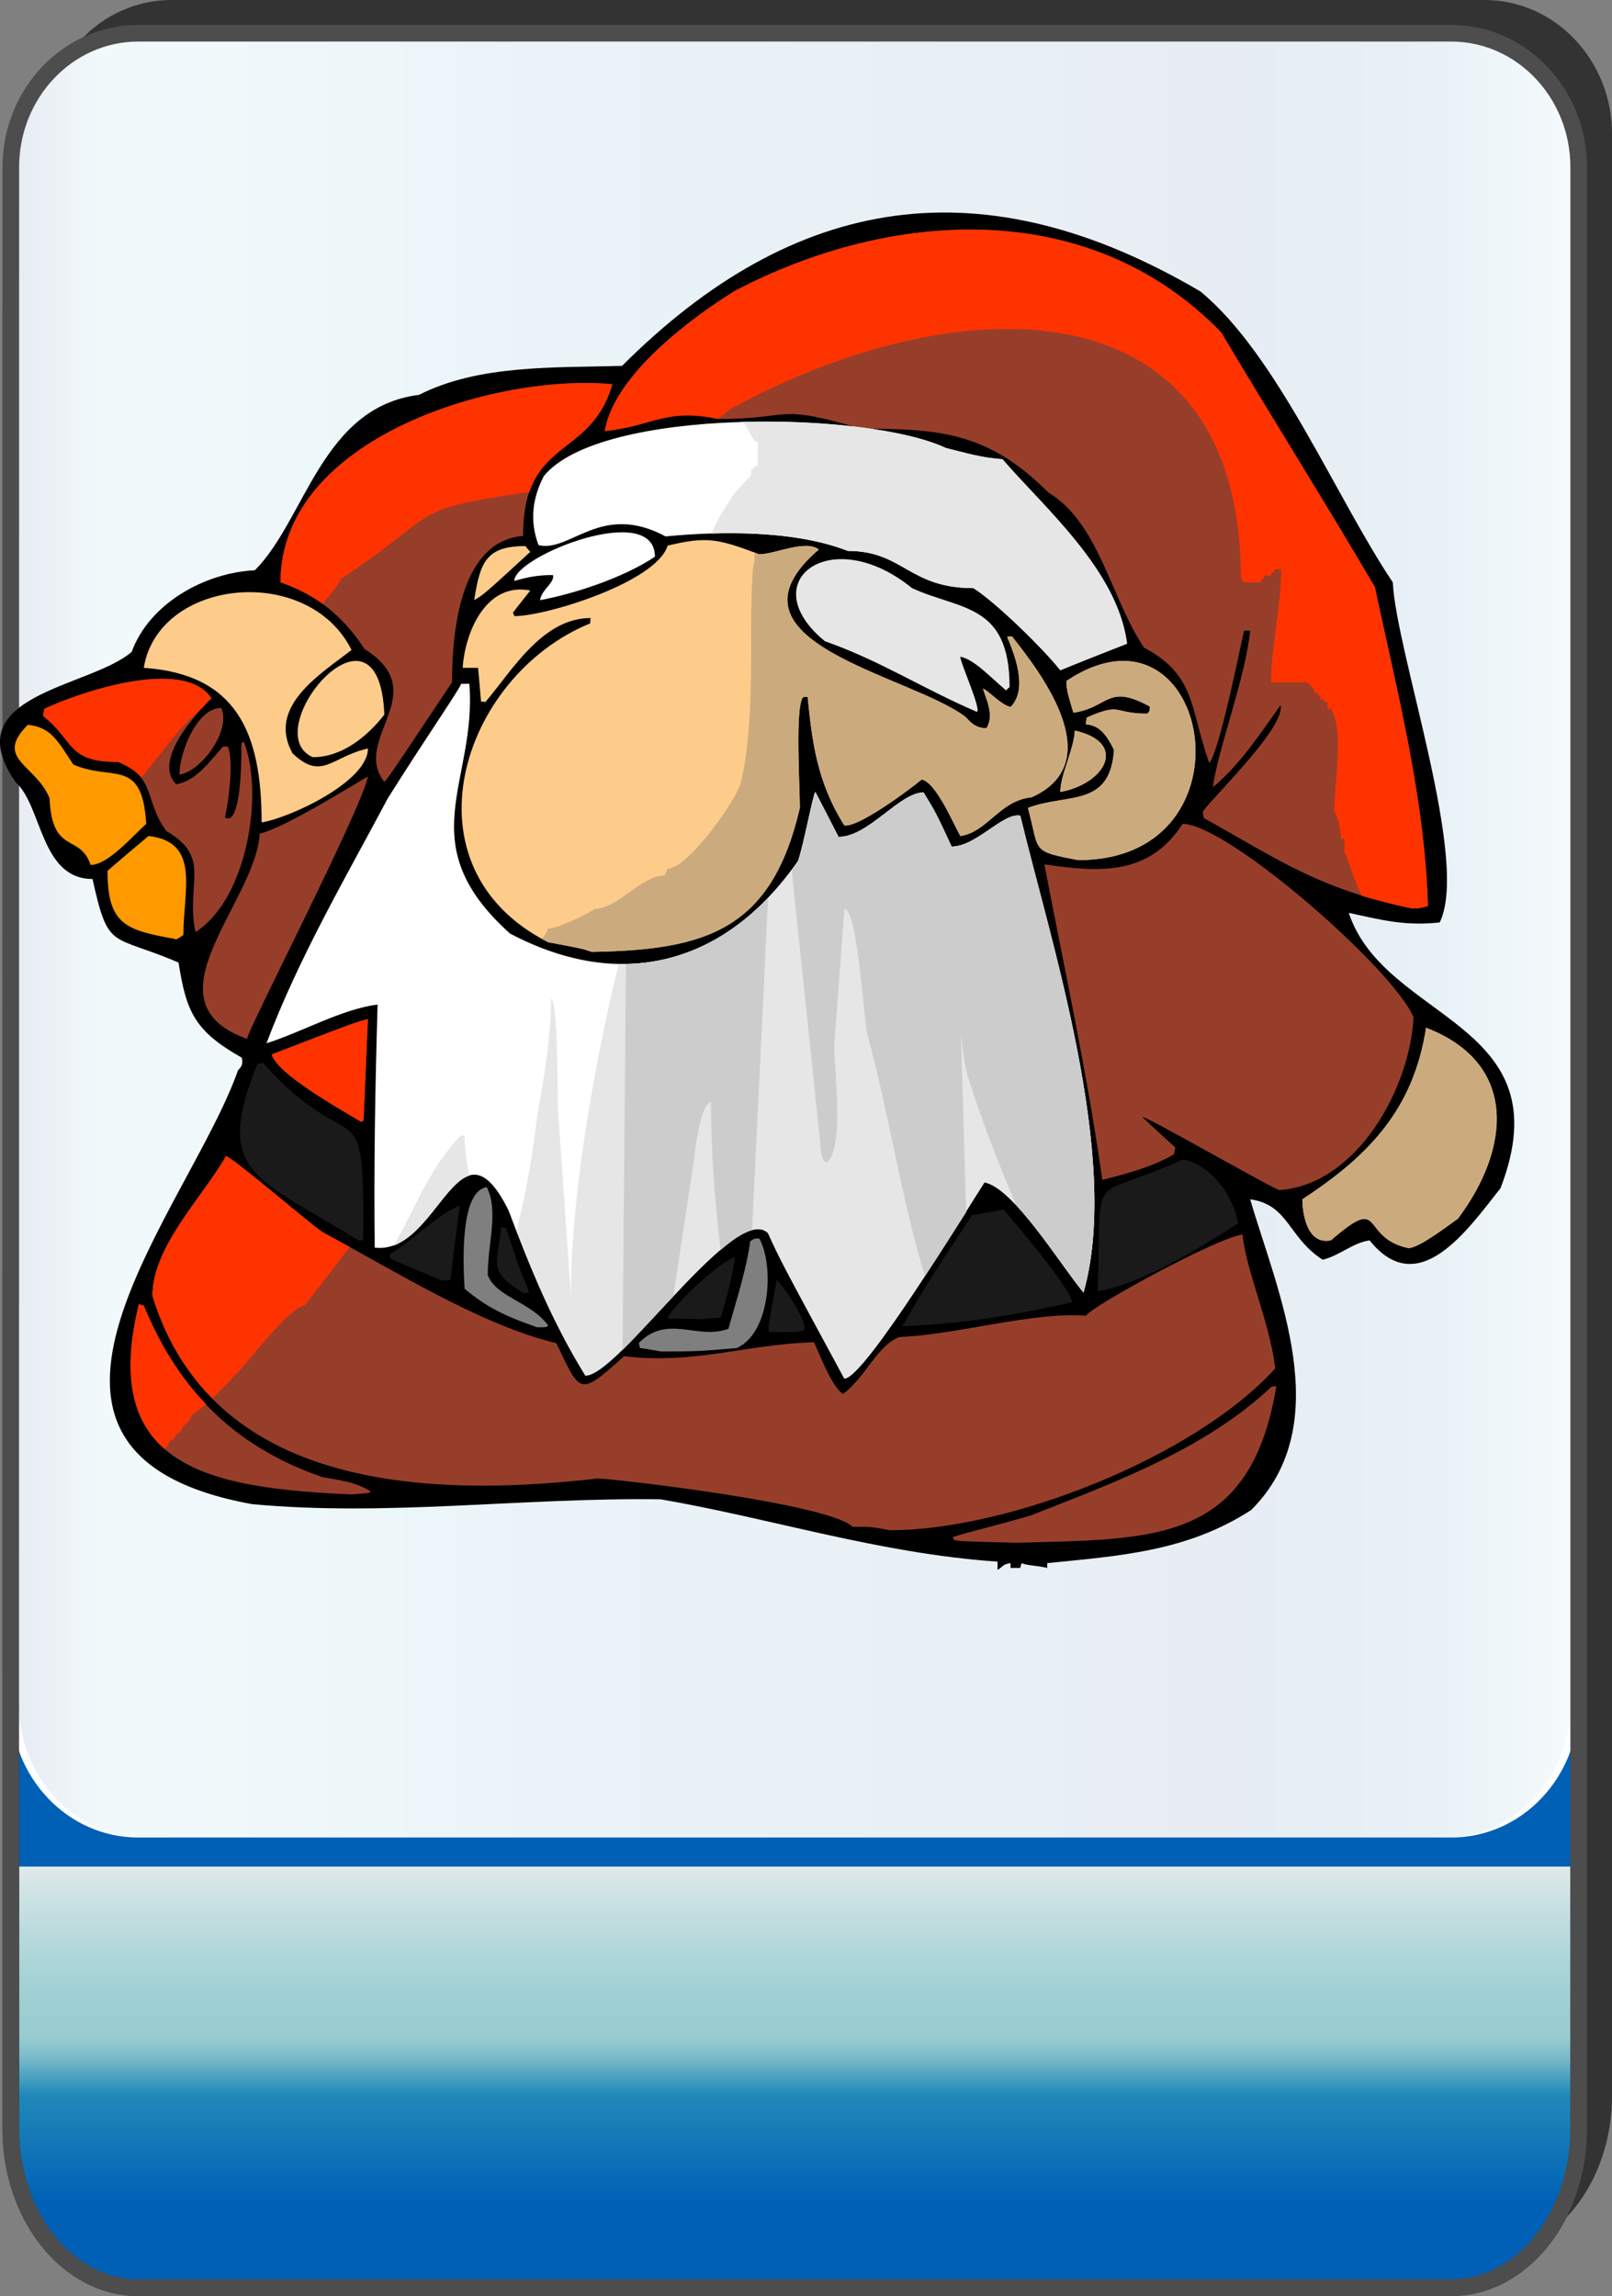 <?xml version="1.0" encoding="utf-8"?>
<!-- Generator: Adobe Illustrator 12.0.0, SVG Export Plug-In . SVG Version: 6.00 Build 51448)  -->
<!DOCTYPE svg PUBLIC "-//W3C//DTD SVG 1.1//EN" "http://www.w3.org/Graphics/SVG/1.1/DTD/svg11.dtd">
<svg  version="1.1"
	 xmlns:x="http://ns.adobe.com/Extensibility/1.0/" xmlns:i="http://ns.adobe.com/AdobeIllustrator/10.0/" xmlns:graph="http://ns.adobe.com/Graphs/1.0/" i:viewOrigin="4.882812e-04 65" i:rulerOrigin="0 0" i:pageBounds="0 65 45 0"
	 xmlns="http://www.w3.org/2000/svg" xmlns:xlink="http://www.w3.org/1999/xlink" xmlns:a="http://ns.adobe.com/AdobeSVGViewerExtensions/3.0/"
	 width="45.799" height="65.236" viewBox="0 0 45.799 65.236" overflow="visible" enable-background="new 0 0 45.799 65.236"
	 xml:space="preserve">
<rect x="0" y="0" width="45.799" height="65.236" fill="#808080" stroke="none"/>
<g id="图层_1" i:layer="yes" i:dimmedPercent="50" i:rgbTrio="#4F008000FFFF">
	<g>
		<g i:knockout="Off">
			<path fill="#333333" d="M1.251,47.468v12.074c0,2.491,1.623,4.515,3.619,4.515h37.308c2.001,0,3.622-2.023,3.622-4.515l0,0V3.807
				c0-2.1-1.624-3.807-3.622-3.807H4.871c-1.999,0-3.62,1.707-3.62,3.807l0,0v43.65C1.251,47.46,1.251,47.463,1.251,47.468z"/>
			
				<linearGradient id="XMLID_3_" gradientUnits="userSpaceOnUse" x1="-41.633" y1="22.012" x2="-41.633" y2="82.756" gradientTransform="matrix(1 0 0 -1 64.215 87.012)">
				<stop  offset="0.039" style="stop-color:#0060B6"/>
				<stop  offset="0.09" style="stop-color:#2089B9"/>
				<stop  offset="0.099" style="stop-color:#4FA3C2"/>
				<stop  offset="0.107" style="stop-color:#77B9CA"/>
				<stop  offset="0.114" style="stop-color:#8FC7CF"/>
				<stop  offset="0.118" style="stop-color:#98CCD1"/>
				<stop  offset="0.134" style="stop-color:#9ECFD3"/>
				<stop  offset="0.156" style="stop-color:#AFD6D9"/>
				<stop  offset="0.181" style="stop-color:#CBE1E3"/>
				<stop  offset="0.197" style="stop-color:#E1EAEB"/>
				<a:midPointStop  offset="0.039" style="stop-color:#0060B6"/>
				<a:midPointStop  offset="0.5" style="stop-color:#0060B6"/>
				<a:midPointStop  offset="0.09" style="stop-color:#2089B9"/>
				<a:midPointStop  offset="0.5" style="stop-color:#2089B9"/>
				<a:midPointStop  offset="0.099" style="stop-color:#4FA3C2"/>
				<a:midPointStop  offset="0.5" style="stop-color:#4FA3C2"/>
				<a:midPointStop  offset="0.107" style="stop-color:#77B9CA"/>
				<a:midPointStop  offset="0.5" style="stop-color:#77B9CA"/>
				<a:midPointStop  offset="0.114" style="stop-color:#8FC7CF"/>
				<a:midPointStop  offset="0.5" style="stop-color:#8FC7CF"/>
				<a:midPointStop  offset="0.118" style="stop-color:#98CCD1"/>
				<a:midPointStop  offset="0.5" style="stop-color:#98CCD1"/>
				<a:midPointStop  offset="0.134" style="stop-color:#9ECFD3"/>
				<a:midPointStop  offset="0.5" style="stop-color:#9ECFD3"/>
				<a:midPointStop  offset="0.156" style="stop-color:#AFD6D9"/>
				<a:midPointStop  offset="0.5" style="stop-color:#AFD6D9"/>
				<a:midPointStop  offset="0.181" style="stop-color:#CBE1E3"/>
				<a:midPointStop  offset="0.5" style="stop-color:#CBE1E3"/>
				<a:midPointStop  offset="0.197" style="stop-color:#E1EAEB"/>
			</linearGradient>
			<path fill="url(#XMLID_3_)" d="M44.856,60.487c0,2.493-1.621,4.513-3.622,4.513H3.926c-1.998,0-3.619-2.021-3.619-4.513V8.763
				c0-2.489,1.623-4.508,3.619-4.508h37.308c2.001,0,3.622,2.02,3.622,4.508V60.487L44.856,60.487z"/>
			<path fill="none" stroke="#333333" stroke-width="0.473" d="M44.856,60.487c0,2.493-1.621,4.513-3.622,4.513H3.926
				c-1.998,0-3.619-2.021-3.619-4.513V8.763c0-2.489,1.623-4.508,3.619-4.508h37.308c2.001,0,3.622,2.02,3.622,4.508V60.487
				L44.856,60.487z"/>
			<path fill="#FFFFFF" d="M0.305,4.752c0-2.101,1.624-3.807,3.622-3.807h37.308c2.001,0,3.619,1.704,3.619,3.807v43.65
				c0,2.104-1.621,3.807-3.619,3.807H3.926c-2,0-3.622-1.703-3.622-3.807V4.752L0.305,4.752z"/>
			
				<linearGradient id="XMLID_4_" gradientUnits="userSpaceOnUse" x1="2.01" y1="25.232" x2="46.101" y2="25.232" gradientTransform="matrix(-1 0 0 1 46.636 1.345)">
				<stop  offset="0" style="stop-color:#A2D8E0"/>
				<stop  offset="0.09" style="stop-color:#1878AD"/>
				<stop  offset="0.213" style="stop-color:#194D91"/>
				<stop  offset="0.64" style="stop-color:#2B90BD"/>
				<stop  offset="0.944" style="stop-color:#82CBDE"/>
				<stop  offset="1" style="stop-color:#1A478D"/>
				<a:midPointStop  offset="0" style="stop-color:#A2D8E0"/>
				<a:midPointStop  offset="0.5" style="stop-color:#A2D8E0"/>
				<a:midPointStop  offset="0.09" style="stop-color:#1878AD"/>
				<a:midPointStop  offset="0.5" style="stop-color:#1878AD"/>
				<a:midPointStop  offset="0.213" style="stop-color:#194D91"/>
				<a:midPointStop  offset="0.5" style="stop-color:#194D91"/>
				<a:midPointStop  offset="0.64" style="stop-color:#2B90BD"/>
				<a:midPointStop  offset="0.5" style="stop-color:#2B90BD"/>
				<a:midPointStop  offset="0.944" style="stop-color:#82CBDE"/>
				<a:midPointStop  offset="0.5" style="stop-color:#82CBDE"/>
				<a:midPointStop  offset="1" style="stop-color:#1A478D"/>
			</linearGradient>
			<path i:isolated="yes" i:knockout="Off" opacity="0.1" fill="url(#XMLID_4_)" enable-background="new    " d="M0.535,4.752
				c0-2.101,1.602-3.807,3.578-3.807h36.937c1.974,0,3.576,1.704,3.576,3.807v43.65c0,2.104-1.603,3.807-3.576,3.807H4.113
				c-1.975,0-3.578-1.703-3.578-3.807V4.752L0.535,4.752z"/>
			<path fill="none" stroke="#4D4D4D" stroke-width="0.473" d="M0.305,48.411v12.076C0.305,62.979,1.929,65,3.926,65h37.308
				c2.001,0,3.619-2.02,3.619-4.513V4.752c0-2.101-1.621-3.807-3.619-3.807H3.926c-1.998,0-3.619,1.707-3.619,3.807l-0.003,43.65
				C0.305,48.403,0.305,48.409,0.305,48.411z"/>
		</g>
		<g>
			<path i:knockout="Off" d="M28.341,44.604c0-0.082,0-0.166,0-0.233c-3.377-0.234-6.398-1.223-9.569-1.771
				c-3.926-0.054-7.77,0.495-11.612,0.137c-8.072-1.469-1.785-8.373-0.398-12.326c0.124-0.124,0.137-0.193,0.11-0.357
				c-1.333-0.755-1.579-1.29-1.799-2.705c-1.923-0.824-1.99-0.315-2.444-2.374c-1.482,0-1.427-2.074-2.183-2.747
				c-1.744-2.511,2.101-2.676,3.295-3.706c0.507-1.386,2.085-2.251,3.5-2.319c1.44-1.442,1.895-4.641,4.666-4.984
				c1.69-0.864,3.857-0.768,5.766-0.823c4.93-4.928,10.269-5.738,16.434-2.114c2.194,1.812,3.843,5.848,5.464,8.264
				c0.096,2.004,2.194,7.922,1.332,9.664c-1.016,0.109-1.69-0.082-2.583-0.273c1.03,3.102,6.136,3.074,4.312,7.822
				c-0.935,1.184-2.335,3.213-3.72,1.484c-0.481,0.068-0.837,0.426-1.332,0.55c-0.988-0.632-0.962-1.565-2.061-1.717
				c0.756,2.595,2.487,6.37,0.03,8.827c-1.839,1.192-3.777,1.304-5.796,1.51c0,0.041,0,0.083,0,0.137
				c-0.274-0.068-0.588-0.068-0.725-0.137c-0.016,0.041-0.03,0.083-0.042,0.137c-0.096,0-0.191,0-0.275,0c0-0.054,0-0.096,0-0.137
				C28.464,44.453,28.533,44.495,28.341,44.604z"/>
			<path i:knockout="Off" fill="#FFFFFF" d="M23.989,39.169c-1.812-3.351-1.812-3.351-2.168-4.132
				c-0.92-0.92-4.243,4.048-5.189,4.048c-0.961-1.55-1.606-3.156-2.183-4.693c-1.427-2.87-1.991,1.276-3.803,1.057
				c-0.027-2.293,0.014-4.626,0.082-6.906c-1.016,0.124-2.183,0.797-3.157,1.099c0.921-2.442,2.251-4.708,3.447-6.96
				c1.096-1.744,2.016-3.061,2.084-3.253c0.069,0,0.152,0,0.233,0c0.221,2.814-1.714,4.517,1.155,7.096
				c3.213,1.69,6.147,0.853,8.181-2.057c0.152-0.412,0.424-1.881,0.493-1.965c0.221,0.427,0.441,0.851,0.659,1.278
				c0.852,0,1.732-1.263,2.416-1.263c0.358,0.59,0.358,0.59,0.797,1.538c0.699,0,1.469-0.976,1.95-0.879
				c0.836,3.487,2.881,9.747,1.797,13.548c-0.672-0.81-1.977-2.966-2.812-3.13C27.544,34.239,24.565,39.169,23.989,39.169z"/>
			<path i:knockout="Off" fill="#1A1A1A" d="M21.847,37.851c-0.026-0.166-0.026-0.166,0.222-1.482
				c0.08,0.026,0.878,1.139,0.782,1.427C22.671,37.851,22.671,37.851,21.847,37.851L21.847,37.851z M25.636,37.685
				c0.714-1.234,0.714-1.234,1.977-3.155c0.302-0.056,0.604-0.111,0.905-0.166c0.235,0.303,1.827,2.127,1.949,2.635
				C28.697,37.398,27.366,37.604,25.636,37.685L25.636,37.685z M31.184,36.685c0.149-3.64-0.373-2.472,2.415-3.735
				c0.688,0.068,1.439,0.947,1.577,1.812C34.05,35.476,32.39,36.506,31.184,36.685L31.184,36.685z M12.556,36.382
				c-0.496-0.206-0.991-0.412-1.47-0.618c0-0.056,0-0.096,0-0.136c0.646-0.372,1.317-1.114,1.977-1.374
				c-0.098,0.7-0.179,1.4-0.263,2.114C12.72,36.368,12.636,36.368,12.556,36.382L12.556,36.382z M10.18,35.242
				c-2.925-1.812-4.119-1.895-2.869-5.01c0.055-0.015,0.108-0.028,0.164-0.028c2.621,2.925,2.883,0.48,2.842,5.038
				C10.262,35.242,10.22,35.242,10.18,35.242L10.18,35.242z M19.871,37.479c-0.301-0.012-0.603-0.012-0.904-0.012
				c0.122-0.37,1.564-1.689,1.92-1.744c-0.096,0.562-0.218,1.098-0.412,1.716C20.268,37.452,20.062,37.467,19.871,37.479
				L19.871,37.479z M14.888,36.752c-1.058-0.658-0.756-0.81-0.646-1.895c0.042,0.015,0.084,0.027,0.138,0.041
				c0.343,1.058,0.343,1.058,0.659,1.825C14.983,36.724,14.929,36.738,14.888,36.752z"/>
			<path i:knockout="Off" fill="#7F7F7F" d="M15.258,37.712c-0.893-0.313-1.428-0.562-2.058-1.096
				c-0.042-0.702-0.138-2.774,0.63-2.885c0.344,0.687,0.027,1.593,0.027,2.499c0.248,0.632,1.194,0.74,1.717,1.428
				C15.533,37.712,15.533,37.712,15.258,37.712L15.258,37.712z M18.772,38.398c-0.206-0.04-0.396-0.068-0.588-0.096
				c-0.015-0.054-0.03-0.11-0.03-0.15c0.824-0.823,1.663-0.067,2.541-0.398c0.233-0.824,0.522-1.729,0.618-2.484
				c0.122-0.082,0.122-0.082,0.26-0.082c0.427,0.782,0.316,2.691-0.645,3.115C19.788,38.398,19.788,38.398,18.772,38.398z"/>
			<path i:knockout="Off" fill="#973E2B" d="M10.22,31.851c-0.59-0.355-2.36-1.344-2.499-1.893c2.321-0.893,2.321-0.893,2.732-1.003
				c-0.041,0.961-0.083,1.923-0.123,2.884C10.262,31.879,10.262,31.879,10.22,31.851L10.22,31.851z M36.343,33.815
				c-0.534-0.234-3.843-2.143-3.885-2.074c0.302,0.288,0.618,0.576,0.935,0.864c-0.015,0.055-0.026,0.124-0.041,0.192
				c-0.592,0.357-1.442,0.579-2.033,0.727c-0.439-3.087-1.084-6.025-1.646-8.963c1.469,0.206,2.95,0.37,3.926-1.153
				c1.264,0,5.957,4.091,6.561,5.491C40.064,30.919,38.553,33.663,36.343,33.815L36.343,33.815z M25.281,43.479
				c3.362,0,8.647-2.059,10.952-4.6c-0.176-1.385-0.809-2.69-0.932-3.801c-0.74,0.096-4.258,2.019-4.448,2.305
				c-1.564-0.108-3.625,0.535-5.297,0.605c-0.633,0.232-0.977,1.165-1.606,1.619c-0.332-0.22-0.702-1.221-0.824-1.469
				c-1.938,0.054-3.35,0.632-5.396,0.397c-1.29,1.167-1.236,1.057-1.923-0.371c-2.183-0.521-4.735-2.141-6.644-3.155
				c-0.576-0.412-2.582-2.156-2.746-2.156c-0.687,1.195-2.087,2.568-2.087,3.966c1.675,5.478,7.756,5.752,12.659,5.189
				c0.52,0.014,6.574,0.715,7.231,1.372C24.771,43.382,24.771,43.382,25.281,43.479L25.281,43.479z M40.106,25.811
				c0.221,0,0.221,0,0.465-0.069c-0.095-3.129-0.89-6.136-1.508-9.06c-1.441-2.457-2.979-4.9-4.364-7.234
				C30.91,5.536,25.24,5.975,20.875,8.267c-1.264,0.783-3.434,2.403-3.693,3.982c1.358-0.138,1.729-0.673,3.239-0.344
				c2.114,0,1.592-0.453,4.037,0.275c2.263,0,3.624,0.11,5.326,1.812c1.439,0.864,1.771,2.992,2.717,4.406
				c1.481,0.796,1.29,1.675,1.854,3.28c0.274-0.273,0.878-3.252,0.988-3.76c0.054,0,0.107,0,0.176,0
				c-0.122,1.303-0.946,3.473-1.057,4.446c0.782-0.645,1.361-1.549,1.923-2.332c0.122,0.63-1.756,2.442-2.21,3.019
				c0,0.055,0.013,0.124,0.027,0.192C36.4,24.467,37.427,25.234,40.106,25.811L40.106,25.811z M5.1,22.01
				c0-0.66,0.509-1.896,1.181-1.896C6.582,20.731,5.731,21.913,5.1,22.01L5.1,22.01z M5.554,26.484
				c1.482-0.947,1.95-3.967,1.372-5.409c-0.027,0.015-0.054,0.027-0.067,0.055c0,0.028,0.04,2.402-0.467,2.1
				c0.123-0.603,0.246-1.606,0.082-2.018c-0.055,0-0.097,0-0.137,0c-0.385,0.425-0.755,0.975-1.332,1.072
				c-0.673-0.675,0.562-2.006,1.001-2.445c-0.809-1.221-3.926-0.096-4.749,0.303c-0.015,0.068-0.028,0.136-0.028,0.206
				c0.893,0.7,0.659,1.303,2.129,1.303c1.097,0.439,0.727,1.099,1.372,1.964C6.033,24.37,5.266,25.085,5.554,26.484L5.554,26.484z
				 M10.907,22.201c-0.919-1.221,1.428-2.512-0.549-3.761c-0.658-1.002-1.414-1.551-2.389-1.895c0-4.105,6.121-5.944,9.43-5.628
				c-0.63,2.156-2.538,1.469-2.538,4.311c-1.743,0.137-2.019,2.594-2.019,4.159C10.949,22.228,10.949,22.228,10.907,22.201
				L10.907,22.201z M28.891,43.835c-1.606-0.041-1.606-0.041-1.785-0.082c-0.016-0.028-0.027-0.055-0.042-0.068
				c0.083-0.068,0.961-0.261,2.197-0.618c2.347-0.919,4.969-1.879,6.864-3.665c0.042-0.014,0.081-0.014,0.138-0.014
				C35.519,43.862,32.802,43.725,28.891,43.835L28.891,43.835z M9.988,42.462c-3.955-0.178-7.208-0.727-6.041-5.407
				c0.04,0.014,0.082,0.027,0.137,0.042c0.961,2.318,2.484,3.979,5.079,4.873c0.356,0.068,0.947,0.122,1.373,0.412
				C10.495,42.422,10.495,42.422,9.988,42.462L9.988,42.462z M7.021,29.519c-0.082-0.07,3.227-6.467,3.433-7.455
				c-0.041,0-2.348,1.469-3.074,1.621C7.255,25.673,4.058,28.46,7.021,29.519z"/>
			<path i:knockout="Off" fill="#FDCC8A" d="M16.811,27.046c-0.275-0.095-0.275-0.095-1.236-0.274
				c-4.201-2.127-2.499-7.55,1.194-9.061c0-0.054,0-0.11,0.015-0.151c-1.373,0-2.225,1.482-2.995,2.389
				c-0.038-0.013-0.08-0.013-0.122-0.013c-0.026-0.33-0.057-0.646-0.084-0.961c-0.148,0-0.301,0-0.438,0
				c0.068-1.03,0.672-2.444,1.923-2.197c-0.164,0.206-0.331,0.412-0.496,0.632c0.016,0.027,0.027,0.054,0.042,0.096
				c0.92,0,4.049-0.975,4.354-2.004c1.11-0.261,1.4-0.206,2.606,0.247c0.439,0,1.305-0.425,1.69-0.137
				c-3.049,2.622,2.564,3.555,4.159,4.75c0.137,0.137,0.274,0.329,0.603,0.329c0.248-0.384-0.042-0.892-0.096-1.125
				c0.206,0.096,0.493,0.453,0.782,0.522c0.522-0.522,0.084-1.551-0.095-1.991c0.041-0.013,0.08-0.013,0.137-0.013
				c0.768,0.975,2.801,3.569,0.55,4.572c-0.893,0.082-1.251,0.988-2.019,1.098c-0.206-0.371-0.702-1.537-1.099-1.605
				c-0.397,0.328-1.812,1.372-2.197,1.303c-0.782-1.235-0.92-2.417-1.042-3.652c-0.054,0-0.096,0-0.138,0.014
				c-0.221,0.33-0.084,2.499-0.084,3.144C21.917,26.428,20.062,26.993,16.811,27.046L16.811,27.046z M40.01,35.462
				c-1.4-0.302-0.646-1.565-2.198-0.22c-0.698,0.138-0.809-0.809-0.809-1.167c1.908-1.248,3.156-2.568,3.514-4.873
				c2.637,1.015,2.389,3.446,0.905,5.423C41.094,34.857,40.311,35.462,40.01,35.462L40.01,35.462z M8.888,21.514
				c-1.633-0.713,1.882-4.955,2.032-1.208C10.413,20.953,9.7,21.514,8.888,21.514L8.888,21.514z M7.433,23.368
				c0.784-0.124,3.021-1.153,3.021-2.101C9.412,21.5,9.15,22.201,8.312,21.405c-0.741-1.332,0.796-2.251,1.676-2.938
				c-1.236-2.471-5.491-2.032-5.903,0.508C6.679,19.154,7.433,20.758,7.433,23.368L7.433,23.368z M30.125,22.502
				c1.277-0.232,1.938-1.4,0.412-1.744C30.509,21.308,30.125,22.01,30.125,22.502L30.125,22.502z M30.634,24.438
				c5.189,0,3.721-7.784-0.331-5.093c-0.026,0.233,0.099,0.577,0.194,0.905c1.015-0.151,0.961-0.837,2.167-0.178
				c0,0.137,0,0.137-0.068,0.205c-0.988,0-0.714-0.329-1.717,0.11c-0.012,0.055-0.026,0.124-0.026,0.193
				c0.37,0.028,0.576,0.274,0.797,0.727c-0.11,1.648-1.319,1.223-2.445,1.648C29.547,24.204,29.261,24.177,30.634,24.438
				L30.634,24.438z M13.472,17.053c0.278-0.165,0.278-0.165,1.595-1.373c-0.057-0.056-0.096-0.111-0.138-0.165
				C13.804,15.516,13.64,15.982,13.472,17.053z"/>
			<path i:knockout="Off" fill="#FF9900" d="M2.575,24.576c-0.303-0.906-1.099-0.274-1.167-1.895
				c-0.385-0.961-1.593-1.11-0.618-2.087c0.673,0.069,0.865,0.481,1.29,1.125c1.099,0.496,1.963-0.219,2.074,1.69
				C3.77,23.752,3.069,24.576,2.575,24.576L2.575,24.576z M4.962,26.676c0.042,0.027,0.042,0.027,0.248-0.11
				c0-1.29,0.494-2.637-0.988-2.814c-0.398,0.33-0.782,0.658-1.167,0.99C3.055,26.264,3.563,26.428,4.962,26.676z"/>
			<path i:knockout="Off" fill="#E6E6E6" d="M27.75,20.224c-1.538-0.659-2.744-1.455-4.312-2.004
				c-2.072-1.688,0.167-3.39,2.473-1.51c1.373,0.631,2.773,0.425,2.773,2.814c-0.042,0.027-0.068,0.055-0.096,0.096
				c-0.441-0.371-0.92-0.893-1.305-0.961C27.285,18.838,27.903,20.197,27.75,20.224z"/>
			<path i:knockout="Off" fill="#FFFFFF" d="M30.125,19.043c-0.547-0.686-1.894-1.977-2.47-2.333c-1.839,0-1.991-1.057-3.568-1.057
				c-1.511-0.59-3.598-0.563-5.177-0.412c-1.839-0.988-2.705,0.467-3.61,0.247c-0.274-0.728-0.148-1.386,0.152-1.963
				c1.606-1.963,9.17-1.853,11.421-0.796c0.454,0.11,1.03,0.288,1.606,0.316c1.164,1.358,3.281,3.157,3.541,5.244
				C31.39,18.536,30.757,18.783,30.125,19.043z"/>
			<path i:knockout="Off" fill="#FFFFFF" d="M15.341,17.053c0.054-0.316,0.424-0.494,0.37-0.714c-0.48,0-0.74,0.069-1.099,0.165
				c0-0.7,3.995-2.292,3.995-0.686C17.704,16.422,16.303,16.875,15.341,17.053z"/>
			<path i:knockout="Off" fill="#FF3300" d="M4.016,22.09c0.632-0.741,0.933-1.29,1.729-1.977c0.097-0.109,0.192-0.206,0.261-0.275
				c-0.809-1.221-3.926-0.096-4.749,0.303c-0.015,0.068-0.028,0.136-0.028,0.206c0.893,0.7,0.659,1.303,2.129,1.303
				C3.686,21.789,3.878,21.926,4.016,22.09L4.016,22.09z M9.164,17.149c0.192-0.22,0.522-0.631,0.522-0.7
				c2.896-1.922,1.84-1.963,5.354-2.471c0.493-1.427,1.852-1.304,2.359-3.062c-3.309-0.315-9.43,1.523-9.43,5.628
				C8.408,16.696,8.806,16.902,9.164,17.149L9.164,17.149z M20.393,11.905c-1.483-0.315-1.854,0.206-3.212,0.344
				c0.26-1.579,2.43-3.199,3.693-3.982C25.24,5.975,30.91,5.536,34.699,9.448c1.385,2.334,2.923,4.777,4.364,7.234
				c0.618,2.924,1.413,5.931,1.508,9.06c-0.244,0.069-0.244,0.069-0.465,0.069c-0.523-0.109-0.988-0.233-1.416-0.355
				c-0.218-0.427-0.424-1.167-0.492-1.236v-0.385h-0.096c0-0.096-0.096-0.755-0.194-0.755c0-0.754,0.29-2.36-0.096-2.937h-0.095
				v-0.193c-0.191,0,0-0.082-0.191-0.082c0-0.096-0.099-0.192-0.18-0.192c0-0.192-0.19-0.192-0.19-0.289h-1.045
				c0-0.947,0.289-2.183,0.289-3.212h-0.099h-0.095c0,0.178-0.096,0-0.096,0.178h-0.096h-0.096c0,0.192-0.096,0-0.096,0.192h-0.469
				l-0.096-0.096c0-8.539-8.097-8.333-14.495-4.833C20.68,11.672,20.558,11.782,20.393,11.905z"/>
			<path i:knockout="Off" fill="#FF3300" d="M6.033,39.73c0.261-0.245,0.509-0.52,0.729-0.741c0.275-0.288,1.51-1.893,1.895-1.893
				l1.276-1.663c-0.262-0.149-0.521-0.287-0.769-0.424c-0.576-0.412-2.582-2.156-2.746-2.156c-0.687,1.195-2.087,2.568-2.087,3.966
				C4.703,38.028,5.292,38.989,6.033,39.73z"/>
			<path i:knockout="Off" fill="#FF3300" d="M4.674,41.172v-0.013l0.097-0.083c0-0.095,0.095-0.192,0.191-0.192
				c0-0.097,0.083-0.192,0.179-0.192c0-0.191,0.288-0.286,0.288-0.466c0.137-0.096,0.288-0.206,0.425-0.33
				c-0.755-0.782-1.318-1.715-1.771-2.799c-0.055-0.015-0.097-0.028-0.137-0.042C3.439,39.127,3.783,40.39,4.674,41.172z"/>
			<path i:knockout="Off" fill="#FF3300" d="M10.22,31.851c-0.59-0.355-2.36-1.344-2.499-1.893c2.321-0.893,2.321-0.893,2.732-1.003
				c-0.041,0.961-0.083,1.923-0.123,2.884C10.262,31.879,10.262,31.879,10.22,31.851z"/>
			<path i:knockout="Off" fill="#E6E6E6" d="M23.989,39.169c-1.812-3.351-1.812-3.351-2.168-4.132
				c-0.92-0.92-4.243,4.048-5.189,4.048c-0.839-1.358-1.442-2.772-1.962-4.131c0.341-1.208,0.547-2.814,0.604-3.35
				c0.191-0.948,0.385-2.28,0.385-3.227c0.191,0,0.191,2.938,0.191,3.129l0.37,5.299c0-2.773,0.633-6.452,1.358-9.417
				c1.977,0.042,3.735-0.975,5.094-2.923c0.152-0.412,0.424-1.881,0.493-1.965c0.221,0.427,0.441,0.851,0.659,1.278
				c0.852,0,1.732-1.263,2.416-1.263c0.358,0.59,0.358,0.59,0.797,1.538c0.699,0,1.469-0.976,1.95-0.879
				c0.836,3.487,2.881,9.747,1.797,13.548c-0.672-0.81-1.977-2.966-2.812-3.13C27.544,34.239,24.565,39.169,23.989,39.169
				L23.989,39.169z M13.335,33.403c-0.657,0.206-1.222,1.646-2.153,1.989c0.589-0.975,0.988-2.195,1.92-3.13h0.099
				C13.201,32.633,13.254,33.018,13.335,33.403z"/>
			<path i:knockout="Off" fill="#CBAB7E" d="M16.811,27.046c-0.275-0.095-0.275-0.095-1.236-0.274
				c-0.057-0.027-0.123-0.069-0.18-0.096c0.096-0.11,0.164-0.219,0.164-0.29c0.29,0,1.236-0.466,1.332-0.562
				c0.66,0,1.319-0.946,1.991-0.946l0.084-0.194c0.576,0,1.988-1.99,2.084-2.457c0.29-1.235,0.29-2.745,0.29-3.98
				c0-0.275,0-2.266,0.095-2.266c0-0.082,0-0.178,0-0.288c0.042,0.028,0.096,0.041,0.138,0.055c0.439,0,1.305-0.425,1.69-0.137
				c-3.049,2.622,2.564,3.555,4.159,4.75c0.137,0.137,0.274,0.329,0.603,0.329c0.248-0.384-0.042-0.892-0.096-1.125
				c0.206,0.096,0.493,0.453,0.782,0.522c0.522-0.522,0.084-1.551-0.095-1.991c0.041-0.013,0.08-0.013,0.137-0.013
				c0.768,0.975,2.801,3.569,0.55,4.572c-0.893,0.082-1.251,0.988-2.019,1.098c-0.206-0.371-0.702-1.537-1.099-1.605
				c-0.397,0.328-1.812,1.372-2.197,1.303c-0.782-1.235-0.92-2.417-1.042-3.652c-0.054,0-0.096,0-0.138,0.014
				c-0.221,0.33-0.084,2.499-0.084,3.144C21.917,26.428,20.062,26.993,16.811,27.046L16.811,27.046z M40.01,35.462
				c-1.4-0.302-0.646-1.565-2.198-0.22c-0.698,0.138-0.809-0.809-0.809-1.167c1.908-1.248,3.156-2.568,3.514-4.873
				c2.637,1.015,2.389,3.446,0.905,5.423C41.094,34.857,40.311,35.462,40.01,35.462L40.01,35.462z M30.125,22.502
				c1.277-0.232,1.938-1.4,0.412-1.744C30.509,21.308,30.125,22.01,30.125,22.502L30.125,22.502z M30.634,24.438
				c5.189,0,3.721-7.784-0.331-5.093c-0.026,0.233,0.099,0.577,0.194,0.905c1.015-0.151,0.961-0.837,2.167-0.178
				c0,0.137,0,0.137-0.068,0.205c-0.988,0-0.714-0.329-1.717,0.11c-0.012,0.055-0.026,0.124-0.026,0.193
				c0.37,0.028,0.576,0.274,0.797,0.727c-0.11,1.648-1.319,1.223-2.445,1.648C29.547,24.204,29.261,24.177,30.634,24.438z"/>
			<path i:knockout="Off" fill="#E6E6E6" d="M30.125,19.043c-0.547-0.686-1.894-1.977-2.47-2.333c-1.839,0-1.991-1.057-3.568-1.057
				c-1.125-0.439-2.567-0.535-3.887-0.494c0.179-0.371,0.373-0.713,0.564-0.975c0-0.097,0.576-0.673,0.576-0.673v-0.096v-0.082
				c0.19,0,0-0.096,0.19-0.096v-0.673c-0.19,0-0.286-0.562-0.48-0.562v-0.014c2.335-0.069,4.724,0.22,5.822,0.741
				c0.454,0.11,1.03,0.288,1.606,0.316c1.164,1.358,3.281,3.157,3.541,5.244C31.39,18.536,30.757,18.783,30.125,19.043z"/>
			<path i:knockout="Off" fill="#CCCCCC" d="M21.367,34.954c-0.26,0.067-0.562,0.273-0.893,0.563
				c-0.176-1.442-0.274-2.896-0.274-4.202c-0.287,0-0.466,1.427-0.466,1.523l-0.604,3.995c-0.508,0.536-1.015,1.099-1.442,1.524
				l0.096-10.969c1.496-0.027,2.869-0.66,4.037-1.866L21.367,34.954L21.367,34.954z M22.493,24.727
				c0.068-0.082,0.125-0.164,0.179-0.26c0.152-0.412,0.424-1.881,0.493-1.965c0.221,0.427,0.441,0.851,0.659,1.278
				c0.852,0,1.732-1.263,2.416-1.263c0.358,0.59,0.358,0.59,0.797,1.538c0.699,0,1.469-0.976,1.95-0.879
				c0.836,3.487,2.881,9.747,1.797,13.548c-0.453-0.548-1.206-1.729-1.907-2.47c-0.522-1.221-1.001-2.457-1.386-3.693
				c-0.194-0.561-0.37-3.5-0.194-1.332l0.152,5.216c-0.316,0.496-0.729,1.152-1.167,1.812c-0.672-2.156-1.042-4.722-1.634-6.836
				c-0.096-0.288-0.274-3.597-0.659-3.597l-0.287,3.885c0,0.755,0.287,2.842-0.194,3.308h-0.08c0,0-0.096-0.179-0.096-0.274
				L22.493,24.727z"/>
		</g>
	</g>
</g>
</svg>
